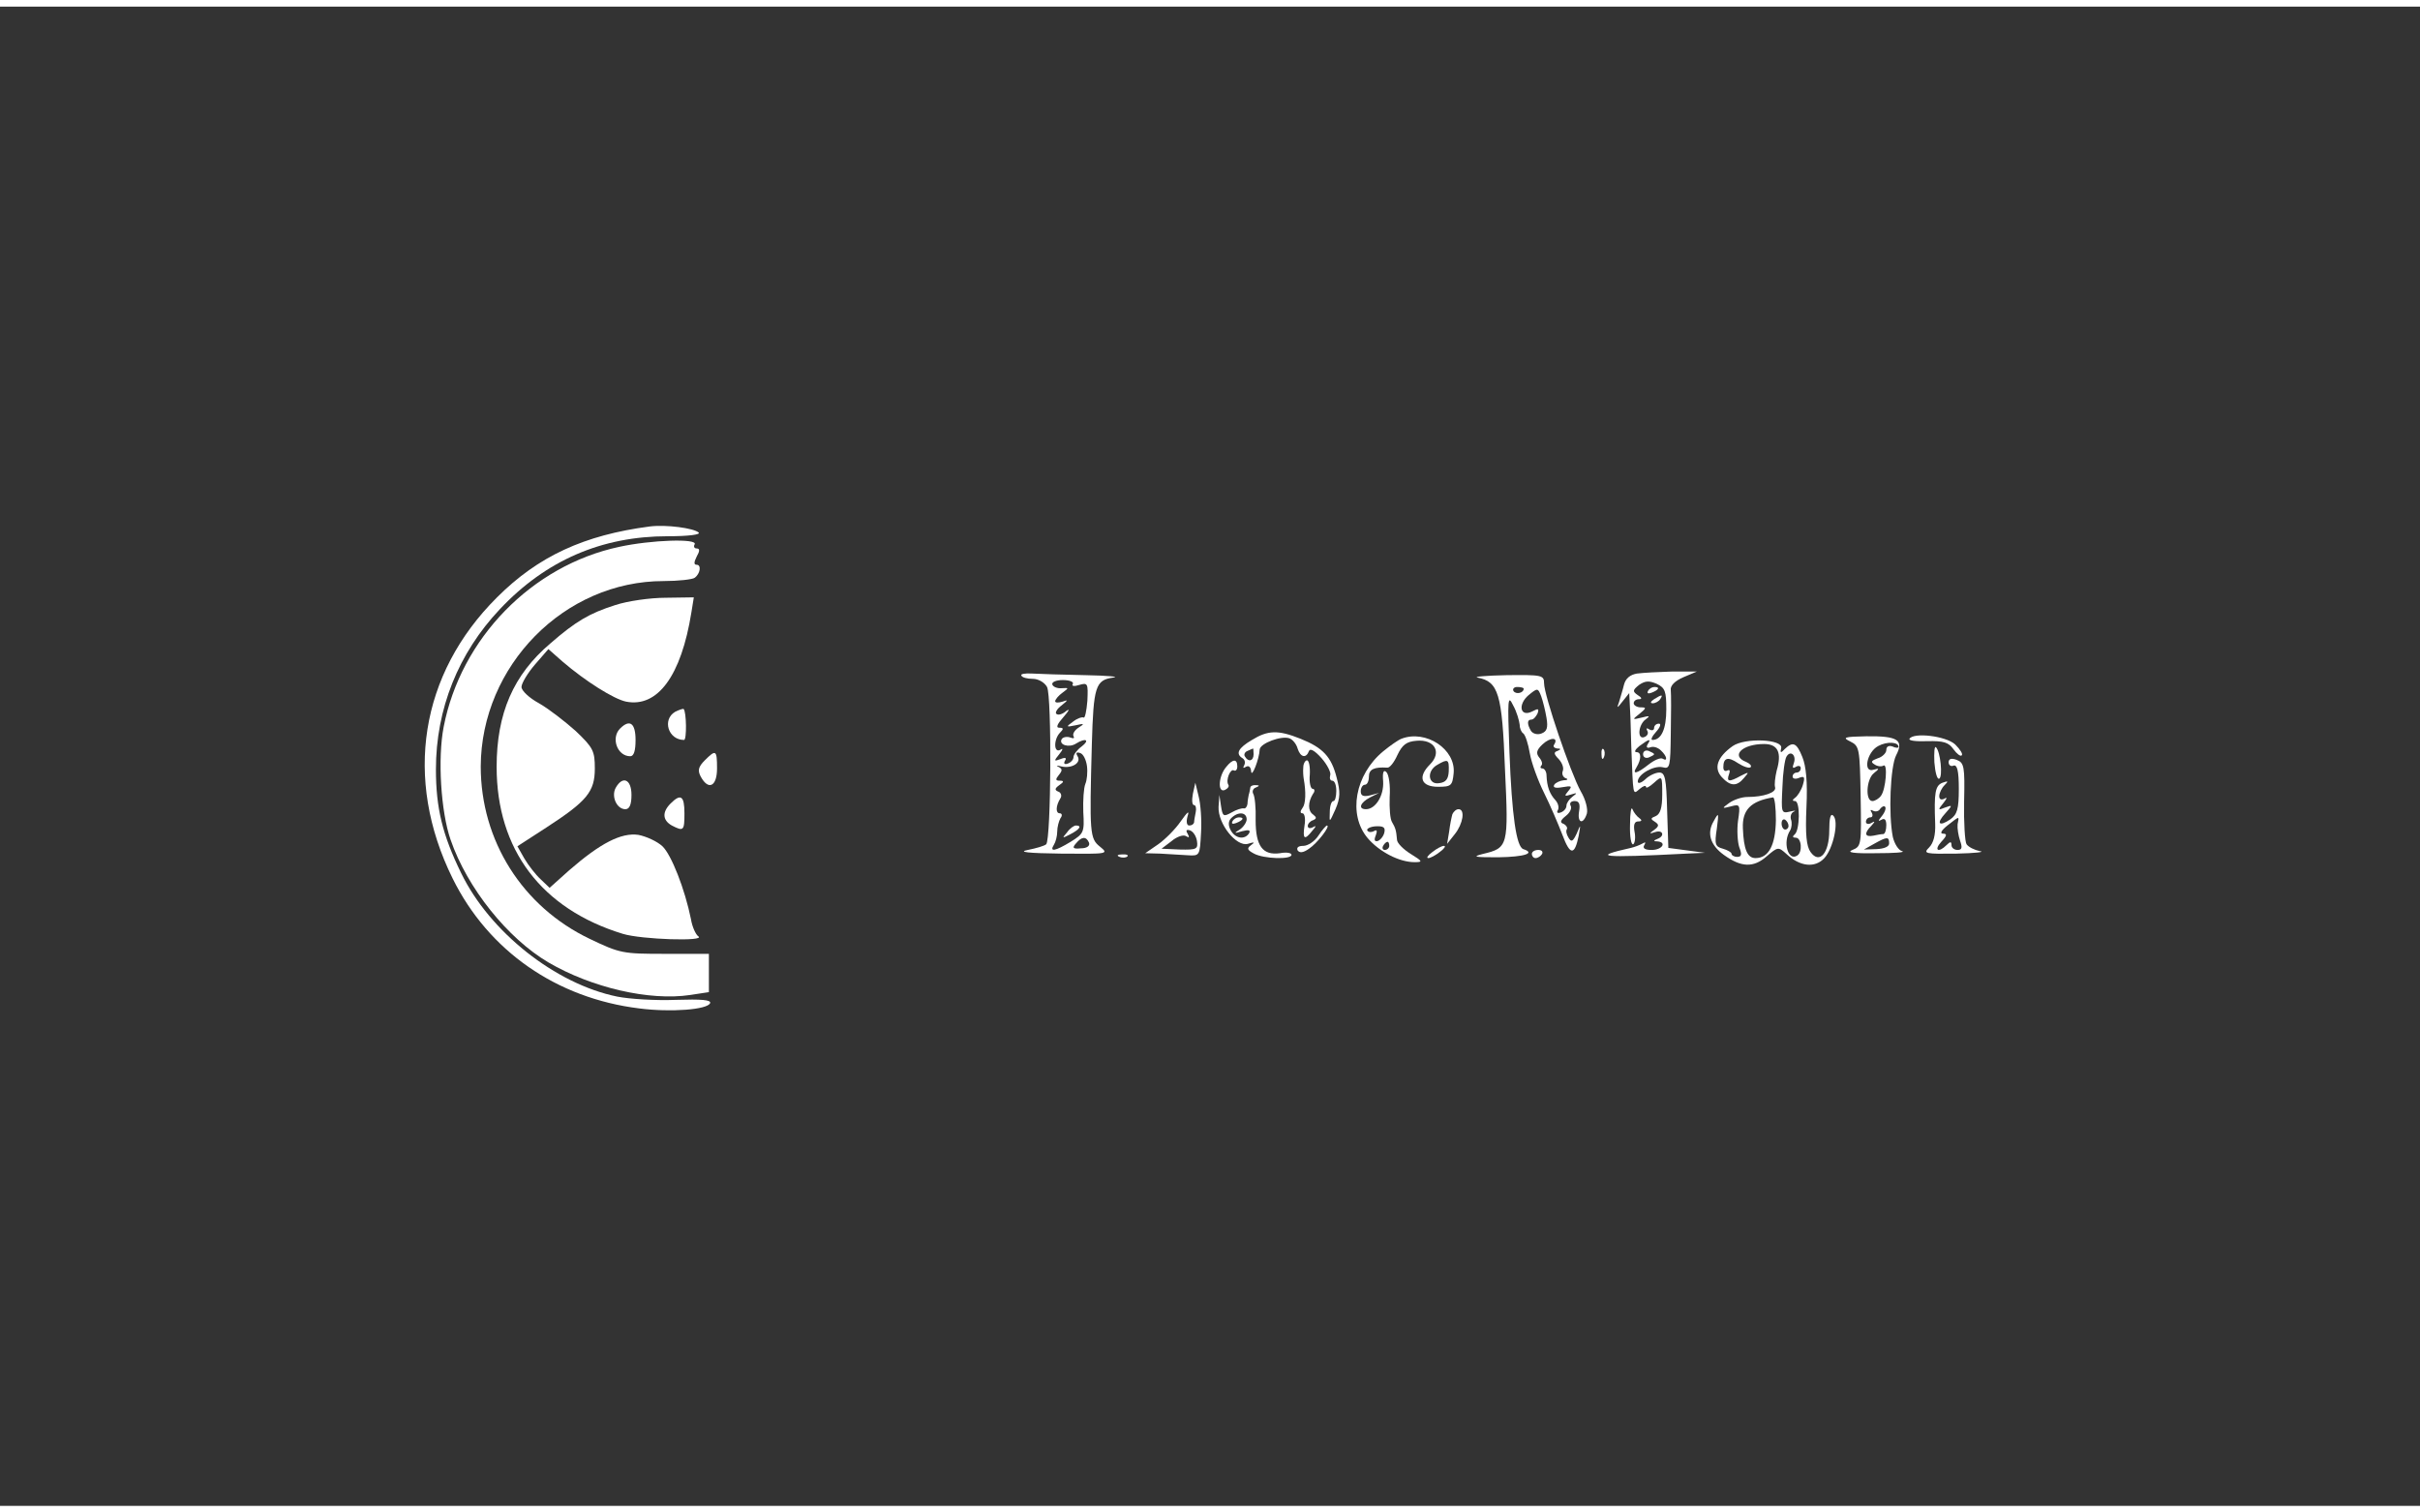 <?xml version="1.0" standalone="no"?>
<!DOCTYPE svg PUBLIC "-//W3C//DTD SVG 20010904//EN"
 "http://www.w3.org/TR/2001/REC-SVG-20010904/DTD/svg10.dtd">
<svg version="1.0" xmlns="http://www.w3.org/2000/svg"
 width="160pt" height="100pt" viewBox="0 0 594 368"
 preserveAspectRatio="xMidYMid meet">

<rect x="0" y="0" width="594" height="368" fill="#333333" stroke="none"/>

<g transform="translate(0,368) scale(0.1,-0.1)"
fill="#FFFFFF" stroke="none">
<path d="M1595 2404 c-161 -21 -274 -73 -375 -174 -189 -188 -230 -445 -109
-690 88 -178 255 -294 458 -319 78 -10 168 -3 174 13 3 8 -21 10 -84 8 -49 -2
-114 2 -144 8 -152 31 -313 159 -383 303 -46 94 -62 160 -62 255 0 148 55 285
157 393 113 120 250 179 412 179 51 0 81 4 76 9 -12 11 -80 20 -120 15z"/>
<path d="M1520 2354 c-215 -46 -389 -225 -431 -442 -15 -77 -7 -208 17 -277
41 -119 140 -242 240 -301 106 -62 248 -95 348 -80 l46 7 0 47 0 47 -108 0
c-103 0 -110 1 -185 37 -165 79 -267 241 -267 423 1 247 205 455 449 455 36 0
71 4 76 8 14 10 17 32 5 32 -7 0 -7 6 0 20 8 14 8 20 0 20 -6 0 -8 5 -5 10 9
15 -107 11 -185 -6z"/>
<path d="M1510 2211 c-63 -20 -97 -40 -159 -94 -91 -77 -132 -172 -132 -303 0
-203 110 -349 310 -410 46 -14 205 -19 185 -6 -6 4 -15 23 -18 42 -15 74 -48
158 -70 179 -13 12 -39 24 -59 28 -42 6 -93 -20 -170 -87 l-48 -43 -22 21
c-12 11 -30 34 -40 51 l-17 30 71 46 c100 65 119 88 119 145 0 43 -4 51 -47
92 -27 24 -67 55 -90 68 -24 13 -43 31 -43 40 0 9 15 34 33 55 l33 38 34 -30
c57 -49 127 -93 157 -99 77 -15 135 63 160 219 l6 37 -69 -1 c-38 0 -94 -8
-124 -18z"/>
<path d="M2507 2038 c2 -5 15 -8 28 -8 14 0 29 -9 35 -20 12 -23 10 -373 -2
-386 -4 -4 -25 -10 -45 -14 -26 -5 0 -8 81 -9 116 -1 118 -1 96 17 -25 20 -26
32 -20 252 4 141 9 157 52 163 18 2 -12 5 -67 6 -55 1 -114 3 -132 4 -17 1
-29 -1 -26 -5z m126 -21 c-3 -5 4 -6 16 -2 21 6 22 4 20 -39 -2 -25 -6 -43 -9
-41 -4 2 -16 -2 -26 -10 -18 -13 -18 -14 6 -9 22 5 23 4 7 -6 -9 -6 -15 -15
-12 -21 3 -5 0 -6 -8 -3 -8 3 -18 1 -21 -4 -8 -14 18 -22 35 -11 24 15 35 9
14 -7 -11 -8 -20 -20 -20 -26 0 -6 -6 -13 -14 -16 -8 -3 -11 0 -7 7 5 7 1 9
-11 4 -16 -6 -17 -5 -3 12 9 11 10 16 3 11 -17 -10 -17 26 -1 42 9 9 9 12 -2
12 -9 0 -5 9 11 27 13 15 16 21 6 14 -9 -8 -20 -11 -24 -7 -4 3 2 13 13 21 16
13 16 14 2 9 -10 -3 -18 -3 -18 1 0 4 8 14 18 21 16 12 16 12 -2 11 -10 -1
-21 3 -23 9 -2 6 9 11 26 11 17 0 28 -5 24 -10z m35 -201 c2 -15 0 -35 -4 -44
-4 -10 -6 -40 -5 -69 3 -50 1 -53 -31 -73 -38 -23 -53 -26 -41 -7 4 6 8 21 8
32 0 11 4 26 8 33 5 6 4 12 -2 12 -10 0 -10 18 2 37 4 6 1 14 -5 16 -10 4 -9
8 2 16 12 8 12 11 1 11 -10 0 -11 3 -2 14 9 11 9 15 -1 20 -7 3 -4 4 7 1 26
-6 50 9 40 25 -5 8 -3 11 6 8 8 -2 15 -17 17 -32z m5 -188 c3 -8 -5 -14 -20
-14 -19 -2 -22 1 -12 12 14 17 25 18 32 2z"/>
<path d="M2619 1653 c-13 -15 -12 -15 9 -4 23 12 28 21 13 21 -5 0 -15 -7 -22
-17z"/>
<path d="M4018 2043 c-17 -3 -28 -12 -32 -28 -3 -13 -9 -31 -12 -42 -6 -16 -5
-16 9 2 l16 20 1 -20 c1 -11 3 -60 4 -110 5 -126 3 -120 21 -105 8 7 15 9 15
5 0 -5 9 0 20 10 20 18 20 17 20 -29 0 -33 -5 -48 -16 -53 -13 -5 -13 -7 -2
-14 11 -7 10 -11 -2 -20 -13 -9 -12 -10 3 -5 19 6 24 -10 5 -17 -10 -4 -10 -6
0 -6 24 -2 12 -21 -14 -21 -16 0 -23 4 -18 12 4 7 3 8 -4 4 -7 -4 -20 -9 -29
-11 -98 -22 -76 -25 137 -14 l45 2 -45 6 -45 6 -3 93 c-2 77 -5 92 -19 92 -9
0 -25 -7 -35 -17 -10 -9 -18 -11 -18 -5 0 18 40 40 61 35 18 -5 19 1 20 83 1
49 1 97 0 106 -2 11 10 23 31 32 l33 14 -60 0 c-33 -1 -72 -3 -87 -5z m72 -88
c0 -48 -12 -75 -34 -75 -5 0 -1 9 9 20 10 11 13 20 7 20 -7 0 -12 -5 -12 -11
0 -5 -5 -7 -12 -3 -6 4 -8 3 -5 -3 4 -6 1 -13 -7 -16 -18 -7 -15 31 4 44 11 8
9 9 -10 4 -24 -6 -24 -5 -6 9 17 14 18 16 3 16 -9 0 -17 5 -17 10 0 6 6 10 13
10 8 0 7 4 -3 10 -13 9 -13 12 3 25 15 10 24 11 43 3 21 -10 24 -18 24 -63z
m-46 -86 c-4 -7 -1 -10 7 -7 8 3 19 -1 26 -8 15 -14 17 -28 4 -20 -5 3 -20 -3
-34 -14 -29 -23 -42 -26 -30 -7 12 20 12 37 0 37 -7 0 -3 7 7 15 24 18 30 19
20 4z"/>
<path d="M4045 2000 c-3 -6 1 -7 9 -4 18 7 21 14 7 14 -6 0 -13 -4 -16 -10z"/>
<path d="M4060 1980 c-9 -6 -10 -10 -3 -10 6 0 15 5 18 10 8 12 4 12 -15 0z"/>
<path d="M4033 1845 c0 -7 6 -11 14 -8 7 3 13 6 13 8 0 2 -6 5 -13 8 -8 3 -14
-1 -14 -8z"/>
<path d="M3627 2033 c51 -10 60 -39 67 -224 9 -191 8 -194 -55 -209 -27 -7
-19 -8 39 -8 64 1 92 10 61 20 -17 6 -28 81 -34 238 -5 132 -4 142 9 115 9
-16 15 -38 16 -47 0 -9 4 -19 9 -22 5 -4 12 -25 16 -49 4 -23 20 -67 35 -97
15 -30 35 -77 45 -103 19 -51 30 -51 40 -2 5 29 5 29 -5 5 -9 -19 -13 -22 -20
-10 -5 8 -7 17 -4 21 2 4 -2 10 -8 13 -10 3 -8 9 6 20 10 8 15 19 11 25 -3 6
1 11 10 11 11 0 14 -7 11 -25 -5 -29 10 -34 19 -6 3 11 -3 35 -15 55 -25 45
-90 236 -90 265 0 20 -5 21 -92 20 -51 -1 -83 -4 -71 -6z m113 -27 c0 -11 -19
-15 -25 -6 -3 5 1 10 9 10 9 0 16 -2 16 -4z m56 -72 c4 -24 1 -33 -12 -38 -10
-4 -21 -1 -26 6 -10 17 -10 28 1 28 5 0 11 7 15 15 4 12 2 13 -13 5 -30 -15
-36 17 -9 40 22 18 23 18 31 -3 4 -11 10 -35 13 -53z m19 -65 c-4 -5 0 -9 7
-10 10 0 10 -2 1 -6 -10 -3 -9 -8 3 -20 8 -9 13 -21 10 -29 -3 -7 0 -15 7 -18
7 -2 5 -5 -5 -5 -9 -1 -20 -6 -23 -11 -4 -7 3 -9 20 -6 23 4 25 3 14 -10 -10
-12 -9 -13 7 -8 16 5 16 4 4 -5 -8 -6 -15 -16 -15 -22 0 -7 -6 -14 -14 -17 -8
-3 -11 0 -7 6 3 6 1 16 -6 24 -14 15 -21 33 -22 61 0 9 -5 17 -10 17 -5 0 -6
3 -3 7 4 3 2 12 -5 20 -8 10 -7 18 8 32 19 18 40 18 29 0z"/>
<path d="M1657 1949 c-32 -19 -17 -69 22 -69 7 0 6 69 -1 76 -2 1 -11 -2 -21
-7z"/>
<path d="M1522 1908 c-23 -23 -7 -68 25 -68 9 0 13 14 13 40 0 41 -14 52 -38
28z"/>
<path d="M3073 1880 c-34 -20 -41 -34 -23 -45 6 -4 7 -11 4 -17 -4 -7 -2 -8 4
-4 7 4 12 0 13 -11 1 -18 20 30 21 54 2 15 53 34 73 27 8 -3 17 -14 20 -25 7
-22 21 -25 28 -6 3 7 14 1 31 -18 14 -16 24 -36 21 -42 -2 -7 0 -13 5 -13 6 0
10 -11 10 -25 0 -14 -3 -25 -7 -25 -5 0 -9 -12 -9 -28 -1 -26 -1 -25 14 8 12
28 12 43 3 77 -13 52 -34 74 -89 96 -55 22 -80 21 -119 -3z m4 -35 c0 -17 -13
-20 -21 -6 -4 5 0 12 6 14 7 3 13 6 14 6 0 1 1 -6 1 -14z"/>
<path d="M3440 1883 c-8 -3 -28 -17 -45 -31 -69 -57 -87 -155 -38 -213 29 -34
78 -59 115 -59 21 0 20 2 -9 20 -18 11 -34 27 -34 35 -2 24 -4 29 -12 43 -5 7
-7 35 -6 62 2 28 -2 55 -8 61 -7 7 -10 0 -8 -23 2 -35 -19 -68 -42 -68 -20 0
-15 16 10 29 l22 11 -22 -6 c-17 -4 -23 -1 -23 10 0 9 5 16 10 16 6 0 10 9 10
20 0 18 13 24 45 22 6 -1 17 13 25 31 12 25 22 33 47 35 44 4 63 -28 33 -58
-31 -31 -22 -55 20 -55 32 0 35 3 38 33 6 59 -68 108 -128 85z m116 -80 c-1
-19 -7 -27 -23 -29 -28 -5 -32 30 -5 45 26 15 29 14 28 -16z m-158 -150 c-2
-9 -9 -18 -16 -21 -8 -2 -10 2 -5 14 4 11 3 15 -5 10 -6 -3 -13 -3 -16 2 -2 4
7 9 20 10 19 1 25 -2 22 -15z m12 -33 c0 -5 -5 -10 -11 -10 -5 0 -7 5 -4 10 3
6 8 10 11 10 2 0 4 -4 4 -10z"/>
<path d="M4542 1876 c22 -11 23 -17 25 -134 2 -119 2 -123 -20 -132 -15 -6 1
-9 58 -8 44 0 73 2 64 5 -9 2 -19 18 -23 35 -11 56 -6 172 8 200 20 38 4 48
-73 47 -55 -1 -60 -3 -39 -13z m118 -13 c0 -3 -7 -3 -15 1 -9 3 -15 0 -15 -9
0 -7 -10 -17 -21 -20 -16 -6 -18 -9 -8 -15 7 -5 17 -6 22 -3 11 7 6 -58 -6
-74 -5 -7 -15 -13 -21 -13 -18 0 -15 53 3 68 15 12 14 13 0 9 -27 -9 -17 43
11 58 22 12 50 10 50 -2z m-41 -170 c-9 -11 -10 -14 -1 -9 8 5 12 0 12 -13 0
-12 -3 -21 -7 -22 -5 0 -16 -2 -25 -4 -21 -4 -23 6 -5 24 10 11 10 13 0 7 -7
-4 -13 -2 -13 3 0 6 5 11 11 11 5 0 7 5 3 12 -4 6 -3 8 4 4 6 -3 14 -1 17 5 4
5 9 8 12 5 3 -3 0 -13 -8 -23z m18 -67 c0 -8 -12 -13 -31 -14 l-31 -1 25 14
c32 18 37 18 37 1z"/>
<path d="M4687 1883 c-3 -5 17 -7 44 -6 40 1 52 -3 64 -20 8 -11 17 -18 20
-15 4 3 -4 15 -16 27 -23 21 -102 30 -112 14z"/>
<path d="M4253 1865 c-38 -27 -47 -54 -27 -76 21 -23 37 -24 55 -2 13 15 12
15 -8 5 -29 -16 -36 -15 -29 4 3 8 2 12 -4 9 -6 -3 -10 0 -10 8 0 23 11 27 36
10 14 -9 27 -13 31 -10 3 4 -2 9 -11 13 -39 15 -10 44 44 44 34 0 44 -21 31
-65 -4 -17 -6 -35 -4 -41 4 -13 -28 -24 -68 -24 -14 0 -34 -7 -45 -15 -18 -13
-18 -14 5 -8 22 6 23 4 17 -36 -3 -22 -1 -52 3 -64 7 -18 6 -24 -5 -24 -8 0
-14 4 -14 8 0 3 -10 9 -21 12 -19 5 -21 11 -15 49 5 40 5 42 -8 18 -17 -29 -8
-58 25 -82 43 -31 73 -32 105 -4 28 24 29 24 49 6 33 -31 70 -35 93 -10 22 24
36 90 22 104 -7 7 -10 -6 -10 -36 0 -56 -24 -84 -46 -53 -10 14 -13 43 -10
110 3 62 -1 101 -10 123 -14 35 -23 39 -43 20 -10 -11 -12 -10 -9 2 5 22 -89
26 -119 5z m150 -42 c-4 -11 -3 -14 5 -9 7 4 12 2 12 -3 0 -6 -4 -11 -10 -11
-5 0 -10 -4 -10 -10 0 -5 7 -7 16 -3 13 5 15 2 9 -18 -4 -13 -13 -27 -19 -31
-7 -5 -7 -8 0 -8 13 0 12 -72 -1 -82 -6 -5 -5 -8 3 -8 14 0 17 -36 3 -44 -22
-14 -36 33 -17 62 4 7 5 19 2 27 -2 7 0 16 7 19 7 3 2 3 -10 0 -21 -5 -21 -2
-18 60 1 35 6 69 10 75 10 17 25 3 18 -16z m-44 -140 c-1 -62 -18 -93 -50 -93
-20 0 -29 21 -31 73 -2 45 19 67 74 76 4 0 7 -25 7 -56z m31 -14 c0 -5 -4 -9
-8 -9 -5 0 -9 7 -9 15 0 8 4 12 9 9 4 -3 8 -9 8 -15z"/>
<path d="M4748 1825 c2 -25 7 -43 12 -40 9 5 3 66 -8 77 -4 4 -5 -13 -4 -37z"/>
<path d="M3931 1844 c0 -11 3 -14 6 -6 3 7 2 16 -1 19 -3 4 -6 -2 -5 -13z"/>
<path d="M1730 1830 c-16 -16 -18 -25 -10 -40 19 -35 40 -24 40 20 0 46 -3 47
-30 20z"/>
<path d="M4783 1825 c0 -7 6 -11 12 -8 9 3 13 -13 13 -57 0 -50 -4 -63 -21
-75 -28 -19 -35 -10 -12 15 18 20 18 21 -1 14 -17 -7 -18 -6 -4 11 9 11 10 16
3 11 -8 -4 -13 -2 -13 6 0 8 6 20 13 27 10 10 9 11 -5 6 -18 -7 -21 -24 -18
-101 1 -27 -4 -47 -15 -58 -15 -15 -10 -16 67 -15 46 1 72 4 58 6 -14 3 -28
10 -33 17 -4 6 -7 53 -6 105 2 86 0 95 -18 102 -13 5 -20 3 -20 -6z m22 -152
c-1 -10 2 -28 6 -40 6 -17 5 -23 -6 -23 -8 0 -15 5 -15 12 0 9 -3 9 -12 0 -20
-20 -32 -13 -13 8 14 15 15 20 4 20 -8 0 -4 8 11 20 31 24 29 24 25 3z"/>
<path d="M3010 1814 c-19 -22 -22 -64 -4 -57 7 3 12 9 9 13 -7 11 5 41 14 35
4 -2 8 2 8 10 0 19 -11 19 -27 -1z"/>
<path d="M3199 1813 c-1 -10 0 -22 1 -28 6 -33 5 -62 -3 -72 -6 -8 -6 -13 0
-13 5 0 8 -13 5 -30 -5 -34 0 -37 19 -13 10 11 10 14 2 9 -7 -4 -13 -3 -13 3
0 5 6 12 13 14 9 4 9 7 0 14 -13 9 -13 30 0 51 5 6 4 12 -1 12 -5 0 -9 16 -7
35 1 19 -2 35 -7 35 -4 0 -9 -8 -9 -17z"/>
<path d="M1511 1762 c-11 -21 3 -52 24 -52 10 0 15 11 15 35 0 39 -22 48 -39
17z"/>
<path d="M2928 1748 c-3 -16 -2 -28 3 -28 4 0 6 -8 4 -17 -2 -10 -4 -21 -4
-25 -1 -5 -6 -8 -12 -8 -6 0 -8 9 -4 23 5 15 0 11 -17 -13 -13 -19 -38 -44
-55 -56 l-32 -22 37 -1 c20 -1 51 -3 67 -4 30 -2 30 -1 33 55 2 31 -1 71 -6
90 l-8 33 -6 -27z m10 -116 c3 -20 -1 -22 -42 -21 l-45 2 25 19 c13 11 29 16
35 12 8 -5 9 -3 4 6 -5 8 -3 11 6 8 8 -3 15 -14 17 -26z"/>
<path d="M3069 1763 c-1 -5 -2 -12 -4 -18 -1 -5 -3 -16 -3 -22 -1 -7 -5 -12
-9 -11 -5 1 -18 -3 -30 -10 -20 -11 -22 -10 -26 16 l-4 27 -2 -29 c-2 -42 44
-99 72 -91 16 5 18 4 8 -3 -11 -8 -10 -12 7 -21 24 -13 92 -15 92 -3 0 5 -13
7 -28 4 -43 -6 -60 18 -60 81 1 30 -2 59 -6 65 -3 6 0 13 6 15 10 4 10 6 1 6
-7 1 -14 -2 -14 -6z m-9 -78 c0 -7 -8 -19 -17 -25 -15 -9 -14 -10 6 -4 16 4
21 3 17 -5 -11 -17 -34 -13 -45 7 -7 13 -6 23 1 30 17 17 38 15 38 -3z"/>
<path d="M3025 1680 c-3 -6 1 -7 9 -4 18 7 21 14 7 14 -6 0 -13 -4 -16 -10z"/>
<path d="M1646 1724 c-21 -21 -20 -41 3 -54 29 -15 31 -13 31 30 0 43 -9 49
-34 24z"/>
<path d="M4001 1672 c-1 -29 3 -51 8 -48 4 3 6 17 3 31 -3 17 0 25 9 25 9 0
10 3 3 8 -6 4 -14 14 -17 22 -3 8 -6 -9 -6 -38z"/>
<path d="M3565 1698 c-2 -7 -6 -26 -8 -43 l-5 -30 19 24 c20 25 26 61 9 61 -6
0 -12 -6 -15 -12z"/>
<path d="M3236 1645 c-9 -14 -26 -25 -37 -25 -12 0 -17 -4 -14 -11 5 -7 14 -6
28 4 20 13 54 57 44 57 -2 0 -12 -11 -21 -25z"/>
<path d="M3516 1605 c-11 -8 -16 -15 -10 -15 5 0 18 7 28 15 11 8 16 15 10 15
-5 0 -18 -7 -28 -15z"/>
<path d="M3760 1600 c0 -5 4 -10 9 -10 6 0 13 5 16 10 3 6 -1 10 -9 10 -9 0
-16 -4 -16 -10z"/>
<path d="M2748 1593 c7 -3 16 -2 19 1 4 3 -2 6 -13 5 -11 0 -14 -3 -6 -6z"/>
</g>
</svg>
